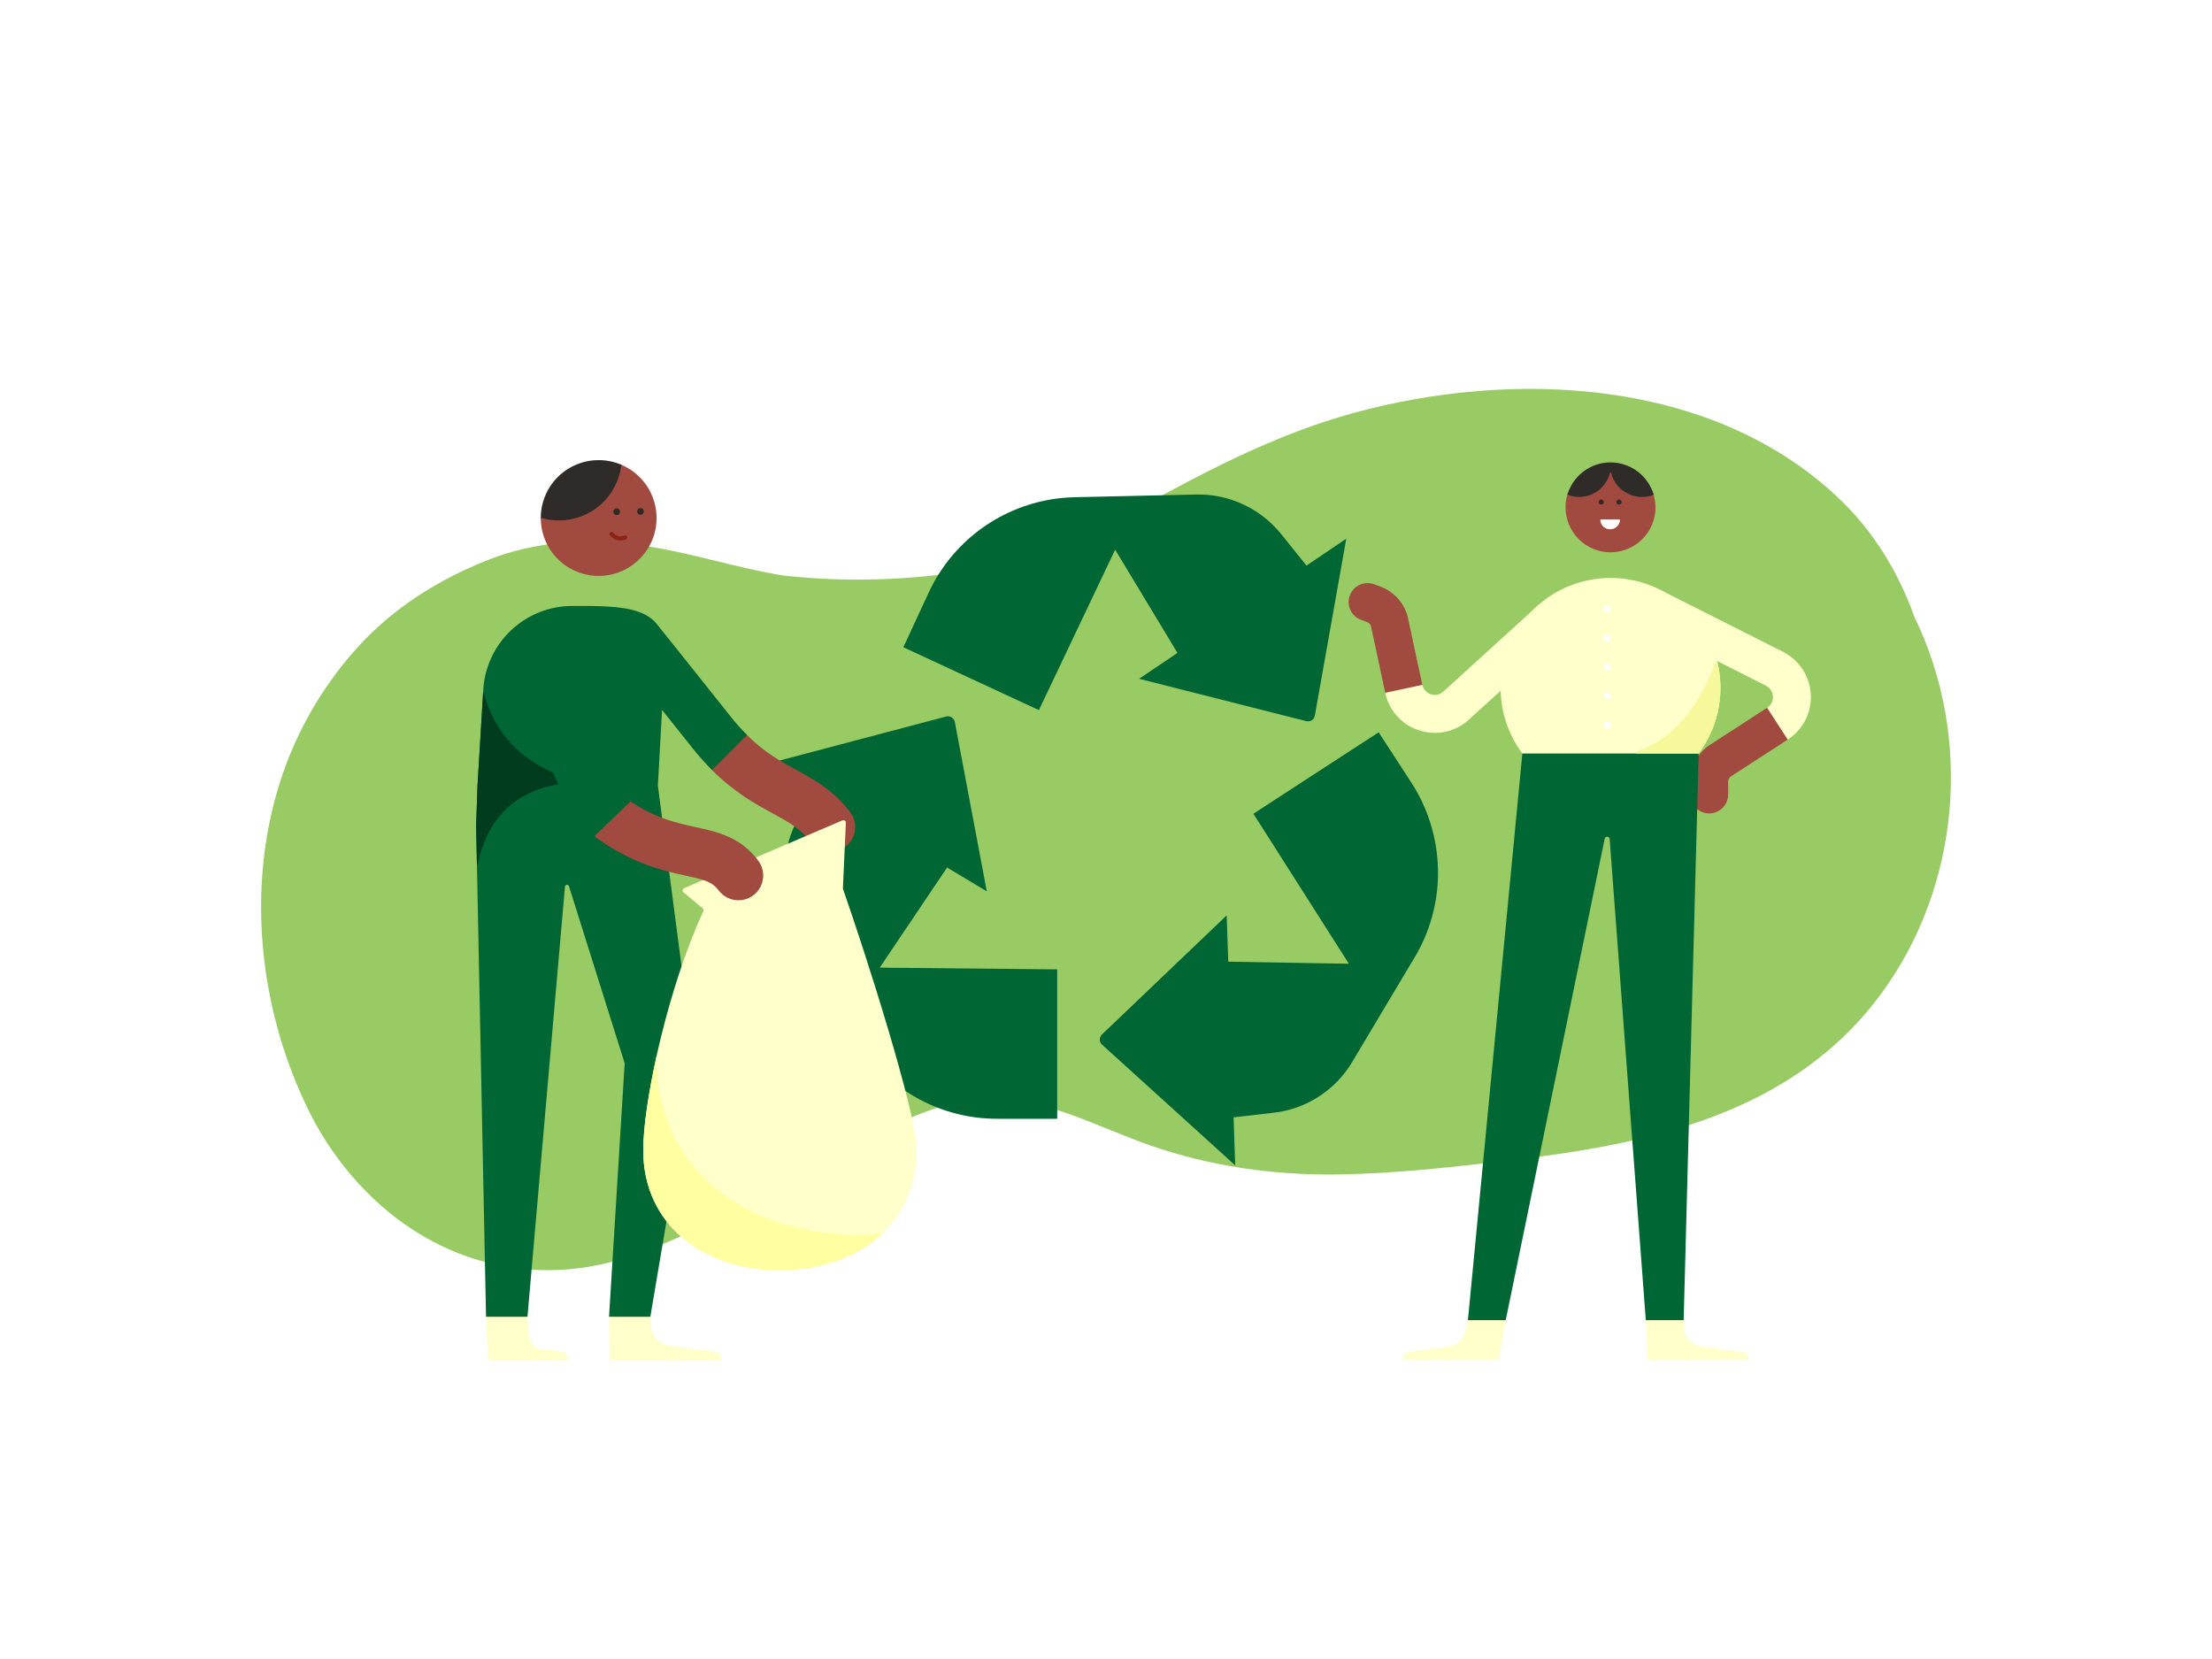 <svg xmlns="http://www.w3.org/2000/svg" height="1200" width="1600" version="1.1" xmlns:xlink="http://www.w3.org/1999/xlink" xmlns:svgjs="http://svgjs.com/svgjs"><rect fill="#ffffff" width="1600" height="1200"></rect><g><path d="M1384.77 446.35C1373.16 413.56 1354.72 383.51 1328.95 359.37 1237.38 273.4 1094.27 267.19 978.87 298.76 941.08 309.15 904.82 324.94 870.08 342.76 840.85 357.74 812.43 374.14 782.48 387.38 748.46 400.82 713.32 410.4 677.26 416 640.29 420.18 603.01 420.38 566.03 416.2 532.83 410.81 500.64 400.01 467.44 395.02 428.42 389.21 389.21 390.43 352.03 405.41 316.58 419.57 283.99 440.04 258.22 468.66 231.02 498.91 211.36 534.46 200.16 573.47 178.36 649.87 188.95 735.33 224.6 805.92 242.84 841.87 271.77 874.36 306.8 894.53 347.85 918.37 395.63 924.78 441.46 912.97 485.26 901.56 526.51 876.81 566.85 856.74 611.46 834.74 664.23 795.73 715.26 794.51 755.08 793.49 794.71 815.49 831.48 828.32 875.28 843.7 921.32 850.12 967.66 849.51 1008.71 848.9 1049.66 844.32 1090.3 839.53 1192.57 827.71 1296.97 806.12 1361.35 717.91 1418.18 639.99 1426.94 532.73 1384.77 446.35Z" fill="#99cb65" opacity="1" stroke-width="3" stroke="none"></path></g><g><path d="M636.34 699.92L649.82 679.85 685.08 627.5 713.77 644.75 690.65 522.18C690.49 521.55 690.26 520.85 689.86 520.3 689.47 519.75 688.92 519.2 688.38 518.89 687.75 518.5 687.12 518.26 686.42 518.18 685.71 518.03 685.08 518.1 684.38 518.26L558.68 551.49 588.46 569.44 575.45 595.69C570.2 606.27 567.53 617.79 567.53 629.54 567.46 641.3 570.2 652.9 575.37 663.4L614.32 742.63C616.75 747.48 619.41 752.26 622.47 756.73 633.36 772.88 648.02 786.12 665.26 795.29 682.42 804.46 701.62 809.24 721.13 809.24H764.71V701.17L636.34 699.92V699.92Z" fill="#006633" opacity="1" stroke-width="3" stroke="none"></path><path d="M661.73 472.03L690.96 485.58 751.46 513.64 806.63 397.58 819.09 418.27 851.69 472.26 823.95 490.99 944.87 521.63C945.5 521.79 946.2 521.87 946.91 521.71 947.61 521.63 948.24 521.4 948.87 521 949.42 520.61 949.89 520.14 950.28 519.59 950.67 518.97 950.9 518.34 951.06 517.63L973.79 389.66 945.03 409.1 926.69 386.29C919.32 377.2 910 369.83 899.34 364.9 888.68 359.88 877.08 357.45 865.33 357.69L777.09 359.65C771.68 359.8 766.19 360.27 760.87 361.14 741.59 364.27 723.41 372.03 707.89 383.78 692.37 395.54 679.91 410.98 671.76 428.61L653.42 468.19 661.73 472.03V472.03Z" fill="#006633" opacity="1" stroke-width="3" stroke="none"></path><path d="M1020.96 566.22L997.22 529.7 943.3 564.73 914.15 583.7 906.63 588.63 911.49 596.24 975.67 697.09 951.53 696.7 888.45 695.61 887.27 662.14 797.07 748.27C796.6 748.74 796.13 749.37 795.9 749.99 795.58 750.62 795.5 751.32 795.5 752.03 795.5 752.66 795.66 753.36 795.9 753.99 796.21 754.62 796.6 755.16 797.15 755.63L893.46 842.94 892.29 808.22 921.36 804.85C933.04 803.52 944.24 799.52 954.04 793.09 963.91 786.75 972.14 778.13 978.18 768.02L1023.39 692.24C1026.22 687.61 1028.64 682.75 1030.76 677.66 1038.36 659.71 1041.42 640.2 1039.69 620.77 1037.97 601.33 1031.54 582.6 1020.96 566.22V566.22Z" fill="#006633" opacity="1" stroke-width="3" stroke="none"></path></g><g><path d="M600.73 616.18C597.98 616.2 595.26 615.56 592.79 614.36 590.33 613.13 588.18 611.36 586.5 609.18 578.89 599.25 570.42 594.61 558.7 588.23 546.53 581.6 531.38 573.33 515 556.96 511.64 553.61 509.74 549.05 509.74 544.3 509.74 539.55 511.62 535.01 514.98 531.64 518.33 528.29 522.89 526.4 527.64 526.39 532.38 526.39 536.94 528.27 540.29 531.62 553.05 544.36 564.63 550.69 575.84 556.79 589.03 563.98 602.68 571.43 614.91 587.38 616.94 590.04 618.21 593.2 618.53 596.52 618.87 599.85 618.24 603.2 616.77 606.2 615.31 609.19 613.01 611.72 610.18 613.49 607.34 615.24 604.06 616.18 600.73 616.18V616.18Z" fill="#a14a40" opacity="1" stroke-width="3" stroke="none"></path><path d="M515.01 556.96C509.87 551.8 505.01 546.33 500.49 540.61 464.98 495.87 448.44 475.67 448.27 475.47L476.08 452.67C476.25 452.88 492.82 473.34 528.54 518.36 532.19 523.01 536.13 527.44 540.31 531.62L515.01 556.96Z" fill="#006633" opacity="1" stroke-width="3" stroke="none"></path><path d="M474.91 374.12C474.98 379.62 473.99 385.08 471.95 390.19 469.9 395.29 466.88 399.97 463.06 403.9 459.22 407.84 454.64 410.99 449.59 413.17 444.54 415.34 439.1 416.51 433.62 416.58 428.12 416.66 422.65 415.64 417.55 413.6 412.43 411.57 407.77 408.56 403.84 404.71 399.88 400.89 396.73 396.31 394.57 391.26 392.4 386.2 391.23 380.77 391.16 375.27L391.14 374.5C411.88 363.21 422.09 356.26 422.09 356.26 422.09 356.26 444.24 333.94 449.46 336.16 456.92 339.35 463.31 344.64 467.83 351.37 472.33 358.11 474.8 366.02 474.91 374.12Z" fill="#a14a40" opacity="1" stroke-width="3" stroke="none"></path><path d="M449.46 336.16C448.2 347.15 442.96 357.3 434.77 364.7 426.57 372.12 415.95 376.31 404.89 376.46 400.24 376.55 395.58 375.89 391.14 374.5 391.18 367.58 392.91 360.8 396.21 354.72 399.5 348.65 404.25 343.49 410.01 339.69 415.8 335.9 422.41 333.6 429.3 332.98 436.18 332.36 443.11 333.45 449.46 336.16V336.16Z" fill="#2e2b28" opacity="1" stroke-width="3" stroke="none"></path><path d="M463.29 372.35C464.62 372.35 465.72 371.26 465.72 369.92 465.72 368.58 464.62 367.49 463.29 367.49 461.95 367.49 460.86 368.58 460.86 369.92 460.86 371.26 461.95 372.35 463.29 372.35Z" fill="#2e2b28" opacity="1" stroke-width="3" stroke="none"></path><path d="M446.07 372.6C447.41 372.6 448.5 371.5 448.5 370.17 448.5 368.83 447.41 367.74 446.07 367.74 444.73 367.74 443.64 368.83 443.64 370.17 443.64 371.5 444.73 372.6 446.07 372.6Z" fill="#2e2b28" opacity="1" stroke-width="3" stroke="none"></path><path d="M452.23 388.78C450.53 389.53 448.63 389.68 446.82 389.21 445.03 388.74 443.45 387.67 442.34 386.16" stroke="#8c2517" stroke-width="3" stroke-linecap="round" opacity="1" fill="none"></path><path d="M405.62 977.45C403.91 977.07 400.63 976.83 396.62 976.43L390.35 975.68C383.49 974.59 382.29 966.2 381.85 959.27L381.53 952.43 367.01 944.3 351.56 952.43 352.88 983.74H410.54C410.54 983.74 411.82 978.84 405.62 977.45Z" fill="#ffffcc" opacity="1" stroke-width="3" stroke="none"></path><path d="M521.55 983.74H440.81L440.53 952.43 457.26 944.94 470.41 952.43 470.82 959.25C471.03 962.63 472.37 965.81 474.63 968.31 476.89 970.82 479.94 972.46 483.27 972.99 491.45 974.27 501.87 975.85 507.63 976.41 511.66 976.79 514.94 977.04 516.65 977.43 522.83 978.84 521.55 983.74 521.55 983.74Z" fill="#ffffcc" opacity="1" stroke-width="3" stroke="none"></path><path d="M497.18 794.05L470.41 952.43H440.53L451.85 769.09 411.67 641.41C411.65 641.03 411.48 640.65 411.2 640.39 410.92 640.13 410.54 639.98 410.16 639.98 409.77 639.98 409.39 640.13 409.11 640.39 408.83 640.65 408.66 641.03 408.64 641.41L381.53 952.43H351.56L345.02 627.99 344.4 597.16 345.38 568.52 349.56 498.94C350.54 482.53 357.76 467.12 369.72 455.86 381.68 444.59 397.51 438.3 413.93 438.3 450.55 438.3 482.56 437.55 481.09 474.13L475.85 568.26 498.59 741.53C500.58 759.03 500.1 776.7 497.18 794.05V794.05Z" fill="#006633" opacity="1" stroke-width="3" stroke="none"></path><path d="M430.28 567C407.28 563.82 357.36 567.64 345.63 624.87 345.61 624.94 345.57 625.02 345.5 625.07 345.44 625.13 345.36 625.15 345.27 625.13 345.19 625.13 345.12 625.09 345.06 625.04 345.01 624.98 344.97 624.91 344.97 624.81L344.4 597.18V597.16L345.38 568.52 349.41 501.5C349.41 501.43 349.45 501.33 349.51 501.27 349.56 501.22 349.64 501.18 349.71 501.18 349.79 501.18 349.88 501.2 349.94 501.26 350 501.29 350.05 501.37 350.07 501.44 352.65 512.69 366.99 558.22 430.28 567Z" fill="#013c1f" opacity="1" stroke-width="3" stroke="none"></path><path d="M609.71 642.5L611.84 595.16C611.86 594.84 611.78 594.54 611.65 594.28 611.52 593.99 611.31 593.77 611.07 593.6 610.82 593.41 610.52 593.31 610.22 593.28 609.92 593.24 609.62 593.3 609.33 593.41L494.86 642.42C494.58 642.54 494.33 642.73 494.14 642.97 493.95 643.22 493.82 643.52 493.78 643.82 493.73 644.12 493.77 644.44 493.88 644.72 493.99 645.01 494.18 645.27 494.41 645.46L508.27 657C508.57 657.27 508.78 657.61 508.87 658 508.95 658.38 508.91 658.78 508.74 659.13 506.95 663.01 505.22 666.97 503.52 671.04 480.24 726.85 465.26 800.15 465.26 831.91 465.26 886.54 509.55 918.81 564.2 918.81 618.85 918.81 663.13 886.56 663.13 831.91 663.12 804.99 625.06 686.52 609.81 643.16 609.73 642.95 609.69 642.73 609.71 642.5Z" fill="#ffffcc" opacity="1" stroke-width="3" stroke="none"></path><path d="M638.29 892.19C620.15 909.43 593.68 918.83 564.2 918.83 509.55 918.83 465.28 886.58 465.28 831.93 465.28 816.63 468.71 791.75 474.91 763.83 474.89 764.4 474.93 764.91 474.93 765.45 474.93 845.68 539.96 893.02 620.17 893.02 626.31 893.02 632.35 892.74 638.29 892.19Z" fill="#ffffa2" opacity="1" stroke-width="3" stroke="none"></path><path d="M534.17 651.2C531.4 651.2 528.67 650.56 526.19 649.34 523.7 648.09 521.55 646.3 519.87 644.08 515.11 637.77 509.42 636.32 495.88 633.36 480.26 629.95 458.88 625.28 432.68 606.95 431.73 606.29 430.85 605.54 430.06 604.71 426.97 601.51 425.18 597.27 425.05 592.84 424.91 588.4 426.44 584.05 429.32 580.67 432.2 577.28 436.25 575.1 440.66 574.53 445.07 573.97 449.54 575.06 453.19 577.59 454.23 578.32 455.04 579.09 456.03 579.77 474.93 592.24 490.19 595.42 503.52 598.36 519.25 601.81 535.51 605.35 548.45 622.49 550.45 625.15 551.69 628.31 551.99 631.63 552.29 634.95 551.67 638.28 550.18 641.28 548.71 644.25 546.42 646.76 543.59 648.51 540.77 650.26 537.51 651.2 534.17 651.2Z" fill="#a14a40" opacity="1" stroke-width="3" stroke="none"></path><path d="M411.71 476.64L429.66 535.77C434.94 552.27 443.96 567.32 456.03 579.75L430.04 604.71C414.18 588.23 402.37 568.3 395.49 546.48L377.44 487.03" fill="#006633" opacity="1" stroke-width="3" stroke="none"></path></g><g><path d="M1014.98 983.5C1014.98 983.5 1013.8 979.02 1019.46 977.75 1021.03 977.4 1024.04 977.18 1027.7 976.82 1033.14 976.29 1042.1 974.83 1048.83 973.68 1051.49 973.22 1053.96 971.98 1055.91 970.12 1057.87 968.27 1059.24 965.86 1059.85 963.24L1061.79 954.87 1075.7 946.41 1089.13 954.87 1084.13 983.5H1014.98Z" fill="#ffffcc" opacity="1" stroke-width="3" stroke="none"></path><path d="M1260.12 977.75C1258.54 977.4 1255.54 977.18 1251.88 976.82 1246.58 976.3 1237.05 974.87 1229.58 973.68 1226.53 973.19 1223.73 971.68 1221.67 969.4 1219.6 967.12 1218.37 964.2 1218.18 961.11L1217.84 954.87 1204.22 949.5 1190.45 954.87 1191.67 983.5H1264.6C1264.6 983.5 1265.78 979.02 1260.12 977.75Z" fill="#ffffcc" opacity="1" stroke-width="3" stroke="none"></path><path d="M991.72 453.18L1001.99 501.12C1002.26 502.41 1012.97 502.55 1013.86 502.55 1021.85 502.44 1029.07 496.63 1028.8 495.37L1018.53 447.43C1017.42 442.24 1015.03 437.41 1011.57 433.39 1008.11 429.36 1003.71 426.27 998.74 424.4L994.04 422.63C992.34 422.01 990.55 421.71 988.75 421.77 986.95 421.83 985.18 422.24 983.55 422.98 981.9 423.74 980.42 424.79 979.19 426.11 977.97 427.43 977.01 428.97 976.38 430.65 975.73 432.34 975.45 434.13 975.51 435.94 975.56 437.73 975.99 439.51 976.73 441.14 977.46 442.78 978.53 444.25 979.85 445.5 981.16 446.72 982.7 447.68 984.4 448.31L989.04 450.06C989.71 450.31 990.31 450.73 990.78 451.28 991.24 451.83 991.57 452.48 991.72 453.18V453.18Z" fill="#a14a40" opacity="1" stroke-width="3" stroke="none"></path><path d="M1037.97 530.12C1034.1 530.1 1030.28 529.5 1026.61 528.32 1020.45 526.39 1014.93 522.85 1010.61 518.07 1006.27 513.29 1003.3 507.44 1001.99 501.12L1028.8 495.37C1029.15 496.96 1029.9 498.42 1030.99 499.61 1032.07 500.83 1033.45 501.71 1034.99 502.21 1036.54 502.7 1038.19 502.77 1039.77 502.43 1041.35 502.08 1042.81 501.33 1044.02 500.24L1113.42 437.08 1131.88 457.37 1062.48 520.53C1055.8 526.69 1047.04 530.1 1037.97 530.12V530.12Z" fill="#ffffcc" opacity="1" stroke-width="3" stroke="none"></path><path d="M1291.29 517.43C1289.83 515.7 1279.33 511.22 1278.21 511.94L1237.07 538.61C1232.6 541.48 1228.95 545.42 1226.42 550.07 1223.89 554.72 1222.57 559.94 1222.59 565.24V574.64C1222.59 578.28 1224.02 581.77 1226.59 584.35 1229.17 586.92 1232.66 588.37 1236.3 588.37 1239.93 588.37 1243.42 586.92 1246 584.35 1248.58 581.77 1250.02 578.28 1250.02 574.64V565.24C1250.02 564.52 1250.19 563.81 1250.54 563.18 1250.89 562.55 1251.37 562.02 1251.99 561.63L1293.12 534.96C1295.7 533.29 1294.11 520.78 1291.29 517.43Z" fill="#a14a40" opacity="1" stroke-width="3" stroke="none"></path><path d="M1293.12 534.96L1278.21 511.96C1279.57 511.08 1280.67 509.85 1281.4 508.4 1282.14 506.96 1282.49 505.34 1282.41 503.72 1282.32 502.11 1281.81 500.54 1280.93 499.17 1280.04 497.82 1278.81 496.72 1277.38 495.98L1186.86 450.15 1199.17 425.83 1289.77 471.52C1295.51 474.43 1300.4 478.8 1303.9 484.21 1307.43 489.6 1309.45 495.83 1309.8 502.27 1310.15 508.7 1308.78 515.12 1305.85 520.86 1302.91 526.6 1298.53 531.45 1293.12 534.96V534.96Z" fill="#ffffcc" opacity="1" stroke-width="3" stroke="none"></path><path d="M1132.41 366.98C1132.41 375.61 1135.84 383.88 1141.93 389.98 1148.03 396.06 1156.3 399.49 1164.93 399.49 1173.56 399.49 1181.83 396.06 1187.93 389.98 1194.03 383.88 1197.46 375.61 1197.46 366.98V366.38C1197.4 364.04 1197.1 361.71 1196.55 359.43 1196.42 358.89 1196.31 358.36 1196.15 357.82 1192.21 344.38 1164.76 337.73 1164.76 337.73 1160.15 337.76 1136.42 348.61 1133.73 357.82 1132.84 360.8 1132.38 363.88 1132.41 366.98V366.98Z" fill="#a14a40" opacity="1" stroke-width="3" stroke="none"></path><path d="M1165.13 334.46H1164.74C1157.74 334.51 1150.95 336.82 1145.37 341.02 1139.79 345.23 1135.72 351.13 1133.73 357.82 1136.42 358.91 1139.3 359.46 1142.21 359.44 1147.34 359.44 1152.32 357.73 1156.38 354.57 1160.42 351.41 1163.29 346.98 1164.54 341.99 1164.55 341.91 1164.6 341.83 1164.66 341.77 1164.74 341.72 1164.82 341.69 1164.91 341.69 1165.01 341.69 1165.09 341.72 1165.16 341.77 1165.23 341.83 1165.27 341.91 1165.31 341.99 1166.55 346.98 1169.43 351.41 1173.47 354.57 1177.52 357.73 1182.51 359.44 1187.65 359.44 1190.56 359.46 1193.45 358.91 1196.15 357.82 1194.17 351.13 1190.09 345.23 1184.5 341.02 1178.91 336.82 1172.11 334.51 1165.13 334.46V334.46Z" fill="#2e2b28" opacity="1" stroke-width="3" stroke="none"></path><path d="M1243.07 482.81C1242.74 481.06 1242.36 479.35 1241.94 477.65 1237.41 460.15 1227.05 444.71 1212.57 433.89 1198.1 423.06 1180.37 417.49 1162.3 418.09 1144.24 418.69 1126.91 425.42 1113.18 437.19 1099.46 448.96 1090.15 465.04 1086.8 482.81 1085.87 487.66 1085.42 492.6 1085.43 497.54 1085.4 514.65 1090.94 531.31 1101.17 545.02L1164.65 572.05 1228.69 545.02C1235.24 536.2 1239.91 526.12 1242.38 515.42 1244.86 504.71 1245.1 493.61 1243.07 482.81Z" fill="#ffffcc" opacity="1" stroke-width="3" stroke="none"></path><path d="M1101.17 545.02L1061.79 954.87H1089.13L1160.72 606.67C1160.79 606.25 1161.05 605.85 1161.39 605.59 1161.75 605.32 1162.18 605.19 1162.63 605.23 1163.07 605.26 1163.48 605.45 1163.8 605.76 1164.1 606.09 1164.28 606.5 1164.32 606.94L1190.45 954.87H1217.84L1228.69 545.02H1101.17Z" fill="#006633" opacity="1" stroke-width="3" stroke="none"></path><path d="M1162.6 443.17C1164.03 443.17 1165.21 442.01 1165.21 440.56 1165.21 439.11 1164.03 437.95 1162.6 437.95 1161.16 437.95 1159.99 439.11 1159.99 440.56 1159.99 442.01 1161.16 443.17 1162.6 443.17Z" fill="#ffffff" opacity="1" stroke-width="3" stroke="none"></path><path d="M1162.6 464.06C1164.03 464.06 1165.21 462.9 1165.21 461.45 1165.21 460.01 1164.03 458.84 1162.6 458.84 1161.16 458.84 1159.99 460.01 1159.99 461.45 1159.99 462.9 1161.16 464.06 1162.6 464.06Z" fill="#ffffff" opacity="1" stroke-width="3" stroke="none"></path><path d="M1162.6 484.98C1164.03 484.98 1165.21 483.81 1165.21 482.37 1165.21 480.92 1164.03 479.76 1162.6 479.76 1161.16 479.76 1159.99 480.92 1159.99 482.37 1159.99 483.81 1161.16 484.98 1162.6 484.98Z" fill="#ffffff" opacity="1" stroke-width="3" stroke="none"></path><path d="M1162.6 505.87C1164.03 505.87 1165.21 504.71 1165.21 503.26 1165.21 501.82 1164.03 500.65 1162.6 500.65 1161.16 500.65 1159.99 501.82 1159.99 503.26 1159.99 504.71 1161.16 505.87 1162.6 505.87Z" fill="#ffffff" opacity="1" stroke-width="3" stroke="none"></path><path d="M1162.6 526.78C1164.03 526.78 1165.21 525.62 1165.21 524.17 1165.21 522.73 1164.03 521.56 1162.6 521.56 1161.16 521.56 1159.99 522.73 1159.99 524.17 1159.99 525.62 1161.16 526.78 1162.6 526.78Z" fill="#ffffff" opacity="1" stroke-width="3" stroke="none"></path><path d="M1158.22 364.98C1159.22 364.98 1160.04 364.16 1160.04 363.15 1160.04 362.15 1159.22 361.33 1158.22 361.33 1157.19 361.33 1156.39 362.15 1156.39 363.15 1156.39 364.16 1157.19 364.98 1158.22 364.98Z" fill="#2e2b28" opacity="1" stroke-width="3" stroke="none"></path><path d="M1171.08 364.98C1172.08 364.98 1172.9 364.16 1172.9 363.15 1172.9 362.15 1172.08 361.33 1171.08 361.33 1170.05 361.33 1169.25 362.15 1169.25 363.15 1169.25 364.16 1170.05 364.98 1171.08 364.98Z" fill="#2e2b28" opacity="1" stroke-width="3" stroke="none"></path><path d="M1171.27 375.69C1171.34 375.69 1171.41 375.7 1171.47 375.73 1171.53 375.75 1171.58 375.8 1171.63 375.84 1171.67 375.89 1171.72 375.95 1171.74 376.02 1171.77 376.08 1171.78 376.14 1171.77 376.2 1171.64 378.01 1170.84 379.7 1169.5 380.94 1168.18 382.16 1166.45 382.84 1164.65 382.84 1162.84 382.84 1161.09 382.16 1159.77 380.94 1158.45 379.7 1157.63 378.01 1157.51 376.2 1157.51 376.14 1157.51 376.08 1157.54 376.02 1157.55 375.95 1157.6 375.89 1157.65 375.84 1157.7 375.8 1157.74 375.75 1157.81 375.73 1157.87 375.7 1157.95 375.69 1158.01 375.69H1171.27Z" fill="#ffffff" opacity="1" stroke-width="3" stroke="none"></path><path d="M1244.44 497.54C1244.46 514.66 1238.94 531.31 1228.69 545.02H1183.59C1183.43 545.02 1183.26 544.96 1183.14 544.85 1183.01 544.76 1182.93 544.6 1182.9 544.42 1182.88 544.27 1182.92 544.09 1183.01 543.95 1183.1 543.81 1183.23 543.72 1183.4 543.67 1222.51 531.03 1236.97 488.23 1240.9 479.27 1240.97 479.13 1241.08 479 1241.22 478.92 1241.36 478.84 1241.52 478.81 1241.67 478.83 1241.83 478.84 1241.99 478.91 1242.11 479 1242.24 479.11 1242.32 479.25 1242.35 479.41 1242.62 480.54 1242.85 481.67 1243.07 482.81 1243.98 487.66 1244.44 492.6 1244.44 497.54V497.54Z" fill="#f7f79b" opacity="1" stroke-width="3" stroke="none"></path></g></svg>